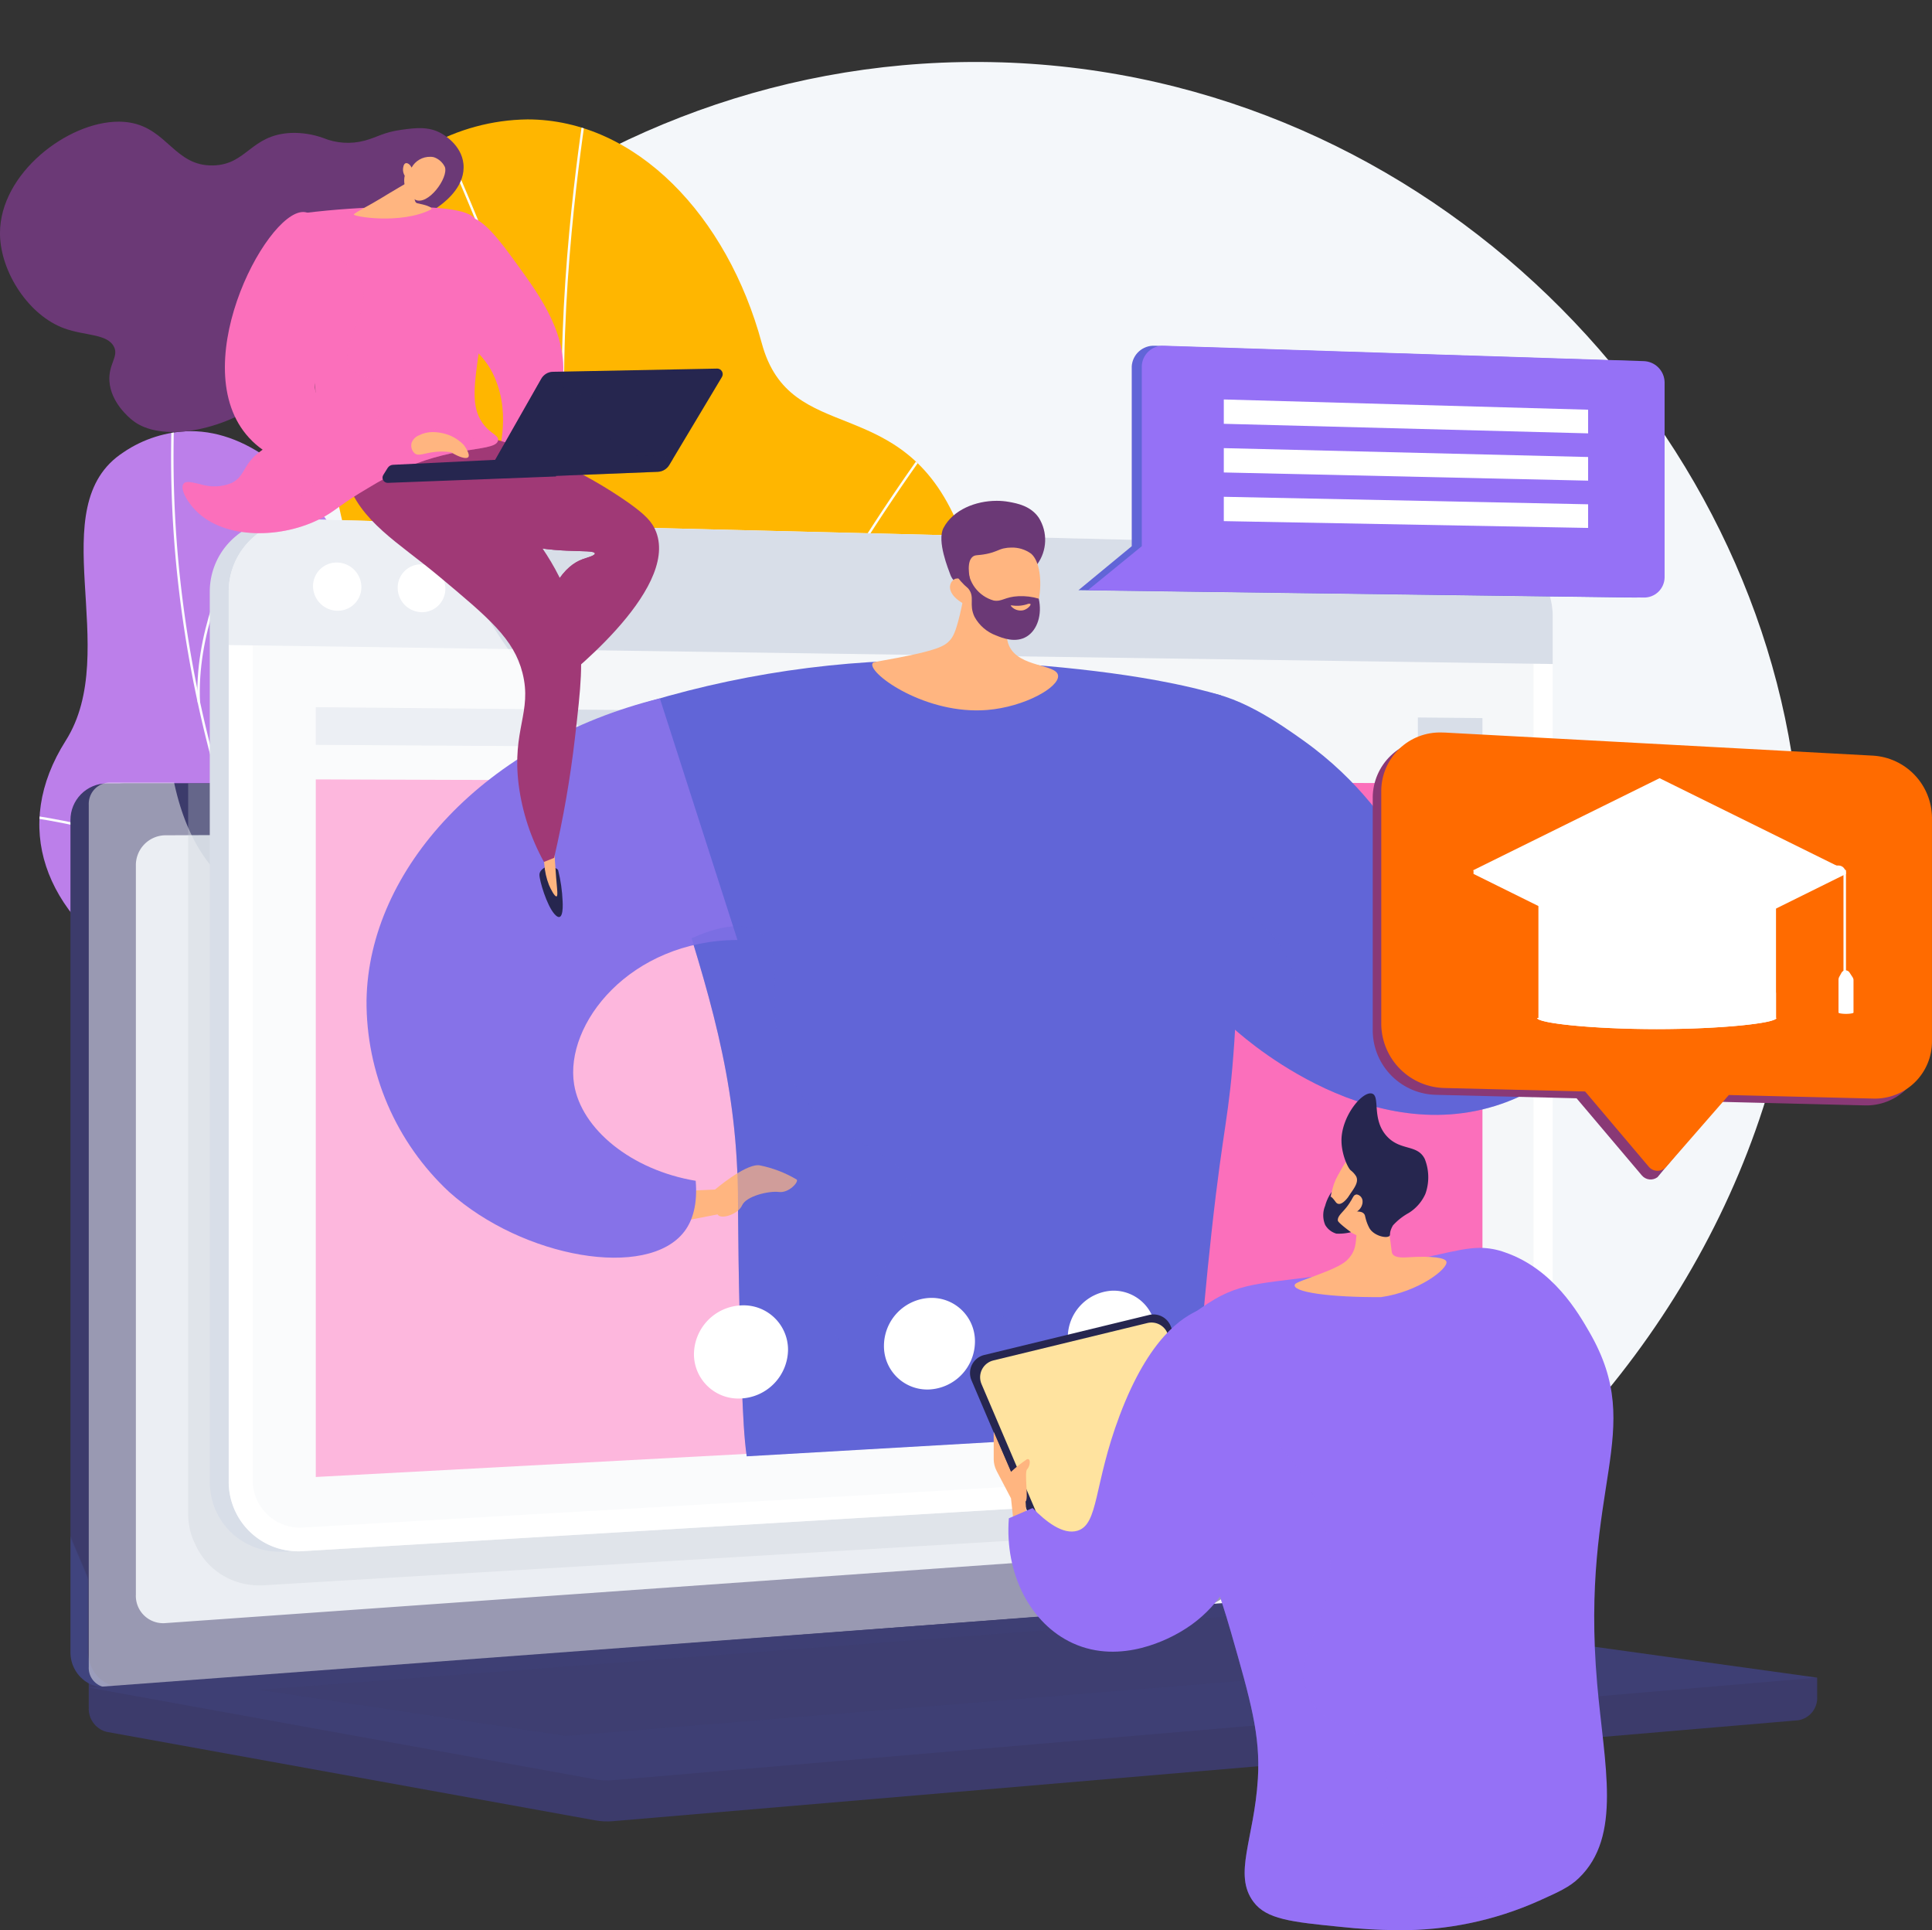 <svg id="Group_120694" data-name="Group 120694" xmlns="http://www.w3.org/2000/svg" xmlns:xlink="http://www.w3.org/1999/xlink" width="301.722" height="301.39" viewBox="0 0 301.722 301.39">
  <rect x="0" y="0" width="301.722" height="301.39" fill="#333333" stroke="none"/>
  <defs>
    <clipPath id="clip-path">
      <rect id="Rectangle_37141" data-name="Rectangle 37141" width="301.722" height="301.39" fill="none"/>
    </clipPath>
    <clipPath id="clip-path-3">
      <path id="Path_181732" data-name="Path 181732" d="M545.591,199.445c-23.146,12.6-22.339,58.573,8.2,108.849,17.824,38.55,14.873,46.4,4.277,63.987-2.029,3.368-5.566,7.942-9.395,13.246l63.965,9.22c-7.167-19.473-17.265-39.921-2.223-73.751,7.059-15.876,25.83-43.791,18.085-62.395-8.824-21.195-26.248-12.029-30.681-28.44-5.349-19.8-19.593-34.945-36.6-34.946a32.5,32.5,0,0,0-15.628,4.229" transform="translate(-529.417 -195.216)" fill="#ffb600"/>
    </clipPath>
    <clipPath id="clip-path-5">
      <rect id="Rectangle_37070" data-name="Rectangle 37070" width="104.179" height="210.037" fill="none"/>
    </clipPath>
    <clipPath id="clip-path-6">
      <path id="Path_181737" data-name="Path 181737" d="M610.417,321c7.059-15.876,25.829-43.791,18.085-62.395-8.824-21.195-26.248-12.029-30.681-28.44-6.929-25.649-28.777-43.482-52.228-30.717-23.146,12.6-22.339,58.573,8.2,108.849,17.824,38.55,14.873,46.4,4.277,63.987-7.422,12.32,25.806,8.406,52.347-51.284" transform="translate(-529.418 -195.216)" fill="none"/>
    </clipPath>
    <clipPath id="clip-path-7">
      <path id="Path_181738" data-name="Path 181738" d="M77.481,708.221c-13.014,8.411-.117,30.966-9.03,45.035-8.47,13.369-3.482,26.915,11.353,36.083s10.235,17.6,7.516,31.518c-2.4,12.31,8.112,16.73,17.361,18.5l24.554,7.373c25.043-14.241,26.54-34.695,14.6-58.694-12.652-4.784-28.222,2.856-24.33-26.581,3.426-25.912-12.766-56.532-31.555-56.53a19.111,19.111,0,0,0-10.471,3.292" transform="translate(-64.333 -704.929)" fill="none"/>
    </clipPath>
    <linearGradient id="linear-gradient" x1="0.207" y1="1.602" x2="0.207" y2="1.602" gradientUnits="objectBoundingBox">
      <stop offset="0" stop-color="#e38ddd"/>
      <stop offset="0.004" stop-color="#e38ddd"/>
      <stop offset="1" stop-color="#9571f6"/>
    </linearGradient>
    <clipPath id="clip-path-9">
      <rect id="Rectangle_37073" data-name="Rectangle 37073" width="88.502" height="139.427" fill="none"/>
    </clipPath>
    <clipPath id="clip-path-10">
      <path id="Path_181743" data-name="Path 181743" d="M113.488,840.492c-8.854-.747-29.433-2.911-26.167-19.634,2.719-13.922,7.318-22.35-7.516-31.518s-19.822-22.714-11.353-36.083c8.913-14.069-3.985-36.624,9.03-45.035,22.677-14.656,46.078,22.585,42.026,53.238s13,21.1,25.882,27.239c17.589,8.381-24.748,52.4-31.9,51.793" transform="translate(-64.333 -704.93)" fill="none"/>
    </clipPath>
    <clipPath id="clip-path-11">
      <path id="Path_181744" data-name="Path 181744" d="M145.135,2724.925a3.719,3.719,0,0,0,2.772,3.814l76.327,13.823a10.4,10.4,0,0,0,2.739.13l185.156-15.761a3.536,3.536,0,0,0,2.933-3.723v-2.93L145.135,2717.9Z" transform="translate(-145.135 -2717.905)" fill="none"/>
    </clipPath>
    <linearGradient id="linear-gradient-2" x1="-0.076" y1="0.731" x2="-0.075" y2="0.731" gradientUnits="objectBoundingBox">
      <stop offset="0" stop-color="#40447e"/>
      <stop offset="0.996" stop-color="#3c3b6b"/>
      <stop offset="1" stop-color="#3c3b6b"/>
    </linearGradient>
    <clipPath id="clip-path-12">
      <path id="Path_181745" data-name="Path 181745" d="M120.854,1280.756a5.7,5.7,0,0,0-5.65,5.731V1416.4a5.516,5.516,0,0,0,2.779,4.844,5.32,5.32,0,0,0,1.788.565,5.509,5.509,0,0,0,.63.035c.15,0,.3-.029.453-.039l1.27-.146h0l43.73-3.271,38.846-2.9,85.334-6.476a4.588,4.588,0,0,0,3.165-1.76,6.218,6.218,0,0,0,1.358-3.894V1285.926c0-2.934-2.032-5.17-4.526-5.17Z" transform="translate(-115.204 -1280.756)" fill="none"/>
    </clipPath>
    <linearGradient id="linear-gradient-3" x1="0.042" y1="1.044" x2="0.043" y2="1.044" xlink:href="#linear-gradient-2"/>
    <clipPath id="clip-path-13">
      <path id="Path_181746" data-name="Path 181746" d="M149.337,1280.756a5.681,5.681,0,0,0-5.626,5.731V1416.4a5.852,5.852,0,0,0,.286,1.6,5.207,5.207,0,0,0,3.56,3.623,1.223,1.223,0,0,0,.351.037h0c.143,0,.289.1.436.121a5.047,5.047,0,0,0,.99.073l44.72-3.4L318.516,1409a3.861,3.861,0,0,0,.79-.153c.112-.031.221-.126.33-.126h0a5.681,5.681,0,0,0,1.919-1.327,6.152,6.152,0,0,0,1.508-4.036V1285.926c0-2.934-2.056-5.17-4.55-5.17Z" transform="translate(-143.711 -1280.756)" fill="none"/>
    </clipPath>
    <linearGradient id="linear-gradient-4" x1="-0.077" y1="1.269" x2="-0.076" y2="1.269" xlink:href="#linear-gradient-2"/>
    <clipPath id="clip-path-15">
      <rect id="Rectangle_37078" data-name="Rectangle 37078" width="177.712" height="141.317" fill="none"/>
    </clipPath>
    <clipPath id="clip-path-16">
      <path id="Path_181750" data-name="Path 181750" d="M326.547,2617.146l-181.412,13.517,79.1,14.325a10.406,10.406,0,0,0,2.739.13l188.09-16.011-85.629-11.87a13.658,13.658,0,0,0-1.874-.129q-.506,0-1.012.038" transform="translate(-145.135 -2617.108)" fill="none"/>
    </clipPath>
    <linearGradient id="linear-gradient-5" x1="-0.051" y1="1.831" x2="-0.051" y2="1.831" xlink:href="#linear-gradient-2"/>
    <clipPath id="clip-path-18">
      <rect id="Rectangle_37082" data-name="Rectangle 37082" width="197.774" height="18.636" fill="none"/>
    </clipPath>
    <clipPath id="clip-path-19">
      <path id="Path_181751" data-name="Path 181751" d="M422.293,2654.429l151.031-11.421,46.743,6.427-149.73,12.209Z" transform="translate(-422.293 -2643.008)" fill="none"/>
    </clipPath>
    <linearGradient id="linear-gradient-6" x1="-0.204" y1="2.627" x2="-0.203" y2="2.627" xlink:href="#linear-gradient-2"/>
    <clipPath id="clip-path-20">
      <rect id="Rectangle_37083" data-name="Rectangle 37083" width="163.7" height="125.227" fill="none"/>
    </clipPath>
    <clipPath id="clip-path-21">
      <path id="Path_181755" data-name="Path 181755" d="M413.15,895.231v138.631a7.392,7.392,0,0,0,7.928,7.422l185.7-10.723c3.541-.2,6.411-3.536,6.411-7.428V898.965c0-3.892-2.87-7.123-6.411-7.2l-185.7-4.229-.184,0a7.7,7.7,0,0,0-7.745,7.7" transform="translate(-413.15 -887.529)" fill="none"/>
    </clipPath>
    <linearGradient id="linear-gradient-7" x1="-0.197" y1="1.407" x2="-0.197" y2="1.407" gradientUnits="objectBoundingBox">
      <stop offset="0" stop-color="#fff"/>
      <stop offset="0.996" stop-color="#ebeff2"/>
      <stop offset="1" stop-color="#ebeff2"/>
    </linearGradient>
    <clipPath id="clip-path-23">
      <path id="Path_181760" data-name="Path 181760" d="M516.353,1383.161l182.2-9.777v-98.522l-182.2-.627Z" transform="translate(-516.353 -1274.236)" fill="none"/>
    </clipPath>
    <linearGradient id="linear-gradient-8" x1="-0.772" y1="1.184" x2="-0.771" y2="1.184" gradientUnits="objectBoundingBox">
      <stop offset="0" stop-color="#ff9085"/>
      <stop offset="1" stop-color="#fb6fbb"/>
    </linearGradient>
    <clipPath id="clip-path-25">
      <rect id="Rectangle_37088" data-name="Rectangle 37088" width="154.002" height="161.14" fill="none"/>
    </clipPath>
    <clipPath id="clip-path-26">
      <path id="Path_181764" data-name="Path 181764" d="M2671.746,1308.688c-1.306.6-6.419,6.927-6.419,6.927l2.161,1.406a8.35,8.35,0,0,1,5.878-2.692c3.83-.159,9.043-2.547,11.281-2.775.539-.055.807-.217.853-.42.094-.418-2.388-1-4.592-1.055a15.607,15.607,0,0,0-4.008.451c-1.49.347-2.4.695-2.712.232-.59-.881,1.936-3.327,1.473-3.865a.25.25,0,0,0-.2-.077c-.6,0-2.11,1.134-3.715,1.867" transform="translate(-2665.327 -1306.821)" fill="none"/>
    </clipPath>
    <linearGradient id="linear-gradient-9" x1="-11.382" y1="8.882" x2="-11.377" y2="8.882" gradientUnits="objectBoundingBox">
      <stop offset="0" stop-color="#ffc444"/>
      <stop offset="0.996" stop-color="#f36f56"/>
      <stop offset="1" stop-color="#f36f56"/>
    </linearGradient>
    <clipPath id="clip-path-27">
      <path id="Path_181765" data-name="Path 181765" d="M1857.748,1131.045c-6.354,3.715-5.506,15.972-5.227,19.991a47.021,47.021,0,0,0,8.419,23.279,48.063,48.063,0,0,0,7.246,8.43c2.6,2.317,24.2,20.943,45.764,9.936q.758-.387,1.491-.811c11.8-6.8,19.169-20.6,19.482-35.8l-5.922-3.981c-10.519,14.248-17.521,16.247-21.928,15.536-9.835-1.589-10.265-17.23-28.148-29.972-3.395-2.418-10.773-7.676-16.936-7.676a8.269,8.269,0,0,0-4.243,1.071" transform="translate(-1852.323 -1129.974)" fill="none"/>
    </clipPath>
    <linearGradient id="linear-gradient-10" x1="-1.459" y1="1.908" x2="-1.458" y2="1.908" gradientUnits="objectBoundingBox">
      <stop offset="0" stop-color="#aa80f9"/>
      <stop offset="0.996" stop-color="#6165d7"/>
      <stop offset="1" stop-color="#6165d7"/>
    </linearGradient>
    <clipPath id="clip-path-28">
      <path id="Path_181767" data-name="Path 181767" d="M493.988,495.585l-2.772,150.592,48.978,7.705,105.532-6.09,82.865-93.757L675.547,470.2Z" transform="translate(-491.216 -470.197)" fill="none"/>
    </clipPath>
    <clipPath id="clip-path-29">
      <rect id="Rectangle_37093" data-name="Rectangle 37093" width="54.501" height="32.839" fill="none"/>
    </clipPath>
    <clipPath id="clip-path-30">
      <path id="Path_181766" data-name="Path 181766" d="M1997.048,1507.438q-.732.422-1.491.81c-21.56,11.007-43.164-7.619-45.764-9.936a48.064,48.064,0,0,1-7.246-8.429c1.043-4.724,2.462-10.986,2.462-10.986s9.253-1.15,13.642,9.816c1.586,3.962,3.5,7.822,6.744,10.6,3.27,2.808,5.8,2.38,9.924,1.738,3.793-.589,7.757,2.3,11.043,3.7,3.4,1.442,6.93,2.929,10.687,2.688" transform="translate(-1942.546 -1478.862)" fill="none"/>
    </clipPath>
    <linearGradient id="linear-gradient-11" x1="-3.062" y1="2.613" x2="-3.06" y2="2.613" xlink:href="#linear-gradient-10"/>
    <clipPath id="clip-path-31">
      <path id="Path_181768" data-name="Path 181768" d="M997.193,1087.772a241.89,241.89,0,0,1,9.88,25.841c5.532,17.377,9.855,30.953,10.114,48.675.057,3.863.019,14.651.632,30.533.171,4.421.346,8.033.75,10.841l69.485-4.01c1-5.61,1.33-14.917,3.118-31.115,1.9-17.234,2.716-17.409,3.547-29.627a281.292,281.292,0,0,0,.43-30.215c-1.319-7.632-1.2-16.229-2.52-23.858-9.741-2.9-23.462-4.57-37.727-5.291q-3.914-.2-7.668-.194a153.942,153.942,0,0,0-50.043,8.419" transform="translate(-997.193 -1079.353)" fill="none"/>
    </clipPath>
    <linearGradient id="linear-gradient-12" x1="-0.443" y1="1.475" x2="-0.442" y2="1.475" xlink:href="#linear-gradient-10"/>
    <clipPath id="clip-path-32">
      <path id="Path_181769" data-name="Path 181769" d="M1439.893,907.436c-.664,2.743-1.076,3.436-1.585,3.988-.766.83-1.9,1.5-8.146,2.691-3.4.65-3.83.6-3.922.939-.448,1.66,8.407,7.976,17.941,7.2,5.841-.478,11.295-3.567,11.064-5.385s-6.076-1.225-7.634-4.607c-1.083-2.352.429-5.5,2.159-8.076-1.387-3.084-7.054-4.026-8.44-7.108a53.783,53.783,0,0,1-1.437,10.364" transform="translate(-1426.224 -897.072)" fill="#ffb580"/>
    </clipPath>
    <clipPath id="clip-path-33">
      <path id="Path_181770" data-name="Path 181770" d="M1539.623,823.043c-1.069,2.03.788,6.5,1.073,7.3.324.905.977,1.25,1.562,1.956.81.979,2.078,2.535,4.144,5.134a16.057,16.057,0,0,1,.976-2.548,13.881,13.881,0,0,1,1.916-2.946c2.056-2.316,3.585-1.523,4.975-3.225a6.5,6.5,0,0,0,.25-7.25c-1.265-1.87-3.387-2.257-4.657-2.489a10.789,10.789,0,0,0-1.93-.17c-3.266,0-6.806,1.386-8.308,4.235" transform="translate(-1539.294 -818.808)" fill="none"/>
    </clipPath>
    <linearGradient id="linear-gradient-13" x1="-5.916" y1="9.577" x2="-5.912" y2="9.577" gradientUnits="objectBoundingBox">
      <stop offset="0" stop-color="#311944"/>
      <stop offset="1" stop-color="#6b3976"/>
    </linearGradient>
    <clipPath id="clip-path-34">
      <path id="Path_181771" data-name="Path 181771" d="M1561.718,895.329c-.9.2-1.224.567-2.7.868-1.366.278-1.739.1-2.163.429-.531.412-.96,1.475-.263,4.471a2.336,2.336,0,0,0-2.48-1.014,1.485,1.485,0,0,0-.607.547c-.666,1.112.273,2.644,2.54,3.641a8.357,8.357,0,0,0,7.083,4.264c4.357-.019,5.513-10.056,2.85-12.366a5.009,5.009,0,0,0-3.1-.961,5.275,5.275,0,0,0-1.151.122" transform="translate(-1553.29 -895.207)" fill="#ffb580"/>
    </clipPath>
    <clipPath id="clip-path-35">
      <path id="Path_181772" data-name="Path 181772" d="M1557.07,905.7a6.408,6.408,0,0,0,.4.88,10.409,10.409,0,0,0,2.079,2.34c1.144,1.372.049,2.462,1,4.445a6.321,6.321,0,0,0,3.416,2.924c.888.365,3.013,1.236,4.77.13,1.632-1.028,2.4-3.416,1.843-5.894a9.641,9.641,0,0,0-3.15-.386c-2.177.1-2.579.9-3.882.68a5.525,5.525,0,0,1-4.028-5.378c.107-1.141.787-1.909.587-2.083a.133.133,0,0,0-.091-.029c-.442,0-1.853,1.306-2.943,2.373" transform="translate(-1557.07 -903.323)" fill="none"/>
    </clipPath>
    <linearGradient id="linear-gradient-14" x1="-7.815" y1="11.646" x2="-7.81" y2="11.646" xlink:href="#linear-gradient-13"/>
    <clipPath id="clip-path-36">
      <path id="Path_181773" data-name="Path 181773" d="M1655.37,987a5.111,5.111,0,0,1-2.579.252c-.078-.01-.167.009-.179.051a1.976,1.976,0,0,0,1.929.716c.69-.155,1.254-.788,1.171-.964-.023-.049-.1-.066-.194-.066a1.252,1.252,0,0,0-.148.01" transform="translate(-1652.611 -986.988)" fill="#ffb580"/>
    </clipPath>
    <clipPath id="clip-path-37">
      <path id="Path_181774" data-name="Path 181774" d="M1117.668,1908.723l-4.343.2-1.106,4.81,5.837-1.127c.465.854,3.2.016,3.834-1.421s4.161-2.279,5.743-2.08,3.166-1.616,2.77-1.949a18.425,18.425,0,0,0-5.808-2.219,1.729,1.729,0,0,0-.229-.014c-2.256,0-6.7,3.8-6.7,3.8" transform="translate(-1112.22 -1904.919)" fill="#ffb580"/>
    </clipPath>
    <clipPath id="clip-path-38">
      <path id="Path_181775" data-name="Path 181775" d="M599.281,1188.885a40.516,40.516,0,0,0,12.889,29.931c11.548,10.357,31.014,13.737,36.75,6.181,1.295-1.705,2.071-4.207,1.767-7.91-10.009-1.666-17.863-8.056-18.989-15.064-1.512-9.406,8.69-22.451,25.51-22.542l-12.118-37.722c-27.227,6.72-45.482,26.64-45.808,47.126" transform="translate(-599.276 -1141.758)" fill="none"/>
    </clipPath>
    <linearGradient id="linear-gradient-15" x1="-0.309" y1="2.144" x2="-0.309" y2="2.144" xlink:href="#linear-gradient-10"/>
    <clipPath id="clip-path-40">
      <rect id="Rectangle_37103" data-name="Rectangle 37103" width="78.101" height="90.047" fill="none"/>
    </clipPath>
    <clipPath id="clip-path-41">
      <path id="Path_181776" data-name="Path 181776" d="M1197.7,1591.378c-8.914-4.065-8.862-12.2-17.179-15.717-11.854-5.006-24.932,6.058-26.972,2.912-2.123-3.272,13.492-13.009,11.413-22.851-1.652-7.82-12.55-6.572-18.38-17.308-5.528-10.178-.169-19.473-5.064-23.039-1.755-1.279-4.849-1.808-10.713.811,4.088,13.3,7.021,25.026,7.234,39.524.056,3.863.019,14.651.632,30.533.4,10.3.818,16.2,4.113,17.788,3.438,1.651,6.227-3.218,14.568-6.018,6.131-2.058,12.313-1.387,24.44.041,18.118,2.133,19.4,4.8,22.959,2.661,2.316-1.4,3.418-3.531,4.155-7.655a21.662,21.662,0,0,1-11.206-1.683" transform="translate(-1130.801 -1514.318)" fill="none"/>
    </clipPath>
    <linearGradient id="linear-gradient-16" x1="-0.773" y1="1.529" x2="-0.772" y2="1.529" xlink:href="#linear-gradient-10"/>
    <clipPath id="clip-path-43">
      <path id="Path_181781" data-name="Path 181781" d="M1771.776,568.455v28.088l-8.32,6.869,86.911,1.148a3.312,3.312,0,0,0,3.429-3.147V570.943a3.451,3.451,0,0,0-3.381-3.3l-74.938-2.4-.125,0a3.433,3.433,0,0,0-3.577,3.212" transform="translate(-1763.456 -565.243)" fill="none"/>
    </clipPath>
    <linearGradient id="linear-gradient-17" x1="-1.864" y1="6.289" x2="-1.863" y2="6.289" xlink:href="#linear-gradient-10"/>
    <clipPath id="clip-path-44">
      <path id="Path_181782" data-name="Path 181782" d="M1787.292,568.455v28.088l-8.417,6.869,86.774,1.148a3.19,3.19,0,0,0,3.292-3.147V570.943a3.37,3.37,0,0,0-3.292-3.3l-74.8-2.4-.124,0a3.308,3.308,0,0,0-3.436,3.212" transform="translate(-1778.876 -565.243)" fill="none"/>
    </clipPath>
    <linearGradient id="linear-gradient-18" x1="-1.736" y1="3.196" x2="-1.735" y2="3.196" xlink:href="#linear-gradient"/>
    <clipPath id="clip-path-46">
      <path id="Path_181786" data-name="Path 181786" d="M731.163,355c-2.856.834-4.3,9.078-1.79,15.541,2.02,5.208,5.031,5.21,6.849,10.521,2.253,6.583-.688,11.5.842,12.2,1.788.815,8.062-4.884,9.257-12.2,1.214-7.438-3.294-13.632-7.153-18.934-2.395-3.29-5.241-7.2-7.494-7.2a1.809,1.809,0,0,0-.51.072" transform="translate(-728.082 -354.924)" fill="none"/>
    </clipPath>
    <linearGradient id="linear-gradient-19" x1="-3.306" y1="6.832" x2="-3.301" y2="6.832" xlink:href="#linear-gradient-8"/>
    <clipPath id="clip-path-47">
      <path id="Path_181787" data-name="Path 181787" d="M703.38,712.734c-1.182,4.032,5.436,10.13,12.023,12.54,6.605,2.417,13.518,1.248,13.574,2.068.024.347-1.206.636-1.939.905-2.62.963-5.75,4.2-7.631,14.522l2.541,5.926c1.939-1.465,20.137-15.459,16.6-24.714-.622-1.624-1.773-2.738-4.266-4.525A69.446,69.446,0,0,0,709.844,708.6c-5.345,1.273-6.248,3.4-6.464,4.137" transform="translate(-703.243 -708.597)" fill="none"/>
    </clipPath>
    <linearGradient id="linear-gradient-20" x1="-1.658" y1="5.829" x2="-1.655" y2="5.829" gradientUnits="objectBoundingBox">
      <stop offset="0" stop-color="#311944"/>
      <stop offset="1" stop-color="#a03976"/>
    </linearGradient>
    <clipPath id="clip-path-48">
      <path id="Path_181788" data-name="Path 181788" d="M883.183,1416.878s-1.113.4-1.117,1.277,1.127,4.758,2.357,6.135,1.339-.677,1.263-2a23.924,23.924,0,0,0-.7-4.861c-.281-.529-1.58-.549-1.776-.549h-.025" transform="translate(-882.066 -1416.878)" fill="none"/>
    </clipPath>
    <linearGradient id="linear-gradient-21" x1="-8.641" y1="28.923" x2="-8.63" y2="28.923" gradientUnits="objectBoundingBox">
      <stop offset="0" stop-color="#444b8c"/>
      <stop offset="0.996" stop-color="#26264f"/>
      <stop offset="1" stop-color="#26264f"/>
    </linearGradient>
    <clipPath id="clip-path-49">
      <path id="Path_181789" data-name="Path 181789" d="M715.612,775.042c6.605,2.417,13.518,1.248,13.574,2.068.024.347-1.206.636-1.939.905-2.62.963-5.75,4.2-7.631,14.522l1.441,3.361a11.532,11.532,0,0,1,1.923-5.559c2.264-3.27,5.479-3.814,8.791-9.135,1.218-1.957,3.2-5.14,2.069-7.239-1.355-2.516-6.446-2.111-8.618-2.068-5.084.1-12.24-1.456-21.748-8.276.125,3.967,6.134,9.225,12.138,11.422" transform="translate(-703.474 -763.62)" fill="none"/>
    </clipPath>
    <linearGradient id="linear-gradient-22" x1="-2.133" y1="7.078" x2="-2.13" y2="7.078" xlink:href="#linear-gradient-20"/>
    <clipPath id="clip-path-50">
      <path id="Path_181790" data-name="Path 181790" d="M887.314,1381.051a11.081,11.081,0,0,0,.73,3.272c.252.585.883,1.861,1.184,1.773s-.009-1.5-.247-5.437c-.035-.571-.14-2.388-.14-2.388l-1.812-.553c.066,1.357.181,2.491.285,3.333" transform="translate(-887.029 -1377.718)" fill="#ffb580"/>
    </clipPath>
    <clipPath id="clip-path-51">
      <path id="Path_181791" data-name="Path 181791" d="M562.373,715.01a5.074,5.074,0,0,0,.082,3.792c2.189,6.666,8.085,9.837,14.479,15.182,7.783,6.505,11.674,9.758,13.017,15.062,1.55,6.123-1.68,8.867-.591,17.5A34.057,34.057,0,0,0,593.3,778.56l1.589-.638a167.3,167.3,0,0,0,3.261-18.785c.923-7.98,1.367-12.063.466-16.615-1.69-8.539-6.359-14.266-9.429-18.031a53.756,53.756,0,0,0-13.962-12.066,30.093,30.093,0,0,0-4.989-.453c-4.023,0-6.917,1.049-7.865,3.039" transform="translate(-562.033 -711.971)" fill="none"/>
    </clipPath>
    <linearGradient id="linear-gradient-23" x1="-0.459" y1="3.3" x2="-0.457" y2="3.3" xlink:href="#linear-gradient-20"/>
    <clipPath id="clip-path-52">
      <path id="Path_181792" data-name="Path 181792" d="M0,216.326v.01c0,.1,0,.2,0,.3.144,5.856,4.5,12.567,10.073,14.581,3.246,1.174,6.749.8,7.749,2.912.712,1.5-.888,2.66-.737,5.277.194,3.375,3.1,5.743,3.569,6.125,4.355,3.55,14.12,1.757,20.788-3.266,12.024-9.058,10.2-25.776,19.927-27.868,1.788-.385,4.729-.308,7.533-2.516.844-.665,3.834-3.019,3.471-6.388-.32-2.966-3.131-4.56-3.476-4.75-1.99-1.1-3.974-.852-6.174-.551-2.853.39-3.8,1.17-5.783,1.7a10.179,10.179,0,0,1-6.5-.429,13.493,13.493,0,0,0-5-.775c-6.312.3-6.857,4.959-12.168,5.075-5.961.131-7.1-5.7-12.989-6.692a10.638,10.638,0,0,0-1.761-.142c-7.98,0-18.52,8.091-18.525,17.4" transform="translate(0 -198.931)" fill="none"/>
    </clipPath>
    <linearGradient id="linear-gradient-24" x1="0.078" y1="3.443" x2="0.079" y2="3.443" xlink:href="#linear-gradient-13"/>
    <clipPath id="clip-path-53">
      <path id="Path_181793" data-name="Path 181793" d="M331.476,338.2a127.914,127.914,0,0,0-13.912.949,162.437,162.437,0,0,0,.64,16.83c.883,9.725,2.313,15.525-.831,17.947-2.016,1.553-4.075.3-7.037,2.689-2.461,1.983-2.057,3.666-4.185,4.707a7.167,7.167,0,0,1-4.887.177c-1.265-.291-2.241-.583-2.611-.048-.575.832.7,3.107,2.456,4.654,4.7,4.15,13.676,3.819,19.65.388,1.889-1.085,2.643-2,6.722-4.4a58.174,58.174,0,0,1,6.076-3.232c7.8-3.419,13.953-2.437,14.231-4.218.13-.836-1.236-.985-2.458-2.745-1.758-2.533-1.33-5.725-.4-12.008.726-4.913,1.37-6.039.549-8.135-.842-2.15-.43-3.062-.866-5.063-.729-3.346.554-4.308-.195-6.228-.382-.978-1.818-2.283-11.368-2.282q-.752,0-1.572.011" transform="translate(-298.513 -338.189)" fill="none"/>
    </clipPath>
    <linearGradient id="linear-gradient-25" x1="-0.237" y1="3.874" x2="-0.236" y2="3.874" xlink:href="#linear-gradient-8"/>
    <clipPath id="clip-path-54">
      <path id="Path_181794" data-name="Path 181794" d="M582.609,297.681c-1.5.928-3.914,2.141-4.18,2.47s7.326,1.629,12.05-.755c0,0,.732-.407-2.116-.976-.607-.121-.488-1.3-.407-2.522l-.57-1.058s-3.282,1.913-4.778,2.841" transform="translate(-578.422 -294.84)" fill="#ffb580"/>
    </clipPath>
    <clipPath id="clip-path-55">
      <path id="Path_181795" data-name="Path 181795" d="M660.279,258.038c-.231-.506-.644-.771-.921-.688-.352.105-.4.746-.416.891a1.8,1.8,0,0,0,.266,1.065,3.464,3.464,0,0,0,1.605,3.72c1.963,1.1,5.284-3.415,4.664-5.093a2.966,2.966,0,0,0-1.719-1.521,1.945,1.945,0,0,0-.542-.063,3.26,3.26,0,0,0-2.938,1.689" transform="translate(-658.937 -256.349)" fill="#ffb580"/>
    </clipPath>
    <clipPath id="clip-path-57">
      <rect id="Rectangle_37119" data-name="Rectangle 37119" width="47.567" height="44.737" fill="none"/>
    </clipPath>
    <clipPath id="clip-path-58">
      <path id="Path_181796" data-name="Path 181796" d="M336.607,432.115c-2.259.936-2.564,2.959-5.687,4.107-2.979,1.095-3.979-.277-6.95.632-4.463,1.365-6.169,5.672-6.845,5.265-.619-.372-.025-4.492,2.843-7.161,3.294-3.065,6.843-1.662,8.951-4.844.82-1.238,1.453-3.216.737-4.739-.97-2.063-3.5-1.348-4.844-3.054-2.411-3.066,3.231-8.595,1.685-13.269-.617-1.865-2.582-4.2-8.919-5.768.086,4.685.356,8.6.626,11.573.883,9.725,2.313,15.525-.831,17.947-2.016,1.553-4.075.3-7.037,2.689-2.461,1.983-2.057,3.666-4.185,4.707-3.213,1.57-6.715-1-7.5.129-.575.833.7,3.107,2.456,4.654,4.7,4.15,13.676,3.819,19.65.388,1.889-1.085,2.643-2,6.722-4.4a58.19,58.19,0,0,1,6.076-3.232c5.471-2.4,10.132-2.631,12.523-3.172-4.747-3.166-7.639-3.218-9.473-2.458" transform="translate(-298.513 -403.284)" fill="none"/>
    </clipPath>
    <linearGradient id="linear-gradient-26" x1="-0.285" y1="4.125" x2="-0.283" y2="4.125" xlink:href="#linear-gradient-8"/>
    <clipPath id="clip-path-59">
      <path id="Path_181797" data-name="Path 181797" d="M627.059,748.461a1.042,1.042,0,0,0-.834.49l-.686,1.1a.806.806,0,0,0,.715,1.231l26.278-1-.664-3.029Z" transform="translate(-625.416 -747.254)" fill="none"/>
    </clipPath>
    <linearGradient id="linear-gradient-27" x1="-2.177" y1="56.733" x2="-2.174" y2="56.733" xlink:href="#linear-gradient-21"/>
    <clipPath id="clip-path-60">
      <path id="Path_181798" data-name="Path 181798" d="M828.453,602.605l-25.63.5A2.15,2.15,0,0,0,801,604.189L792.121,619.8l27.068-1.078a2.2,2.2,0,0,0,1.8-1.07l8.223-13.737a.868.868,0,0,0-.743-1.313h-.018" transform="translate(-792.121 -602.605)" fill="none"/>
    </clipPath>
    <linearGradient id="linear-gradient-28" x1="-2.021" y1="14.177" x2="-2.018" y2="14.177" xlink:href="#linear-gradient-21"/>
    <clipPath id="clip-path-62">
      <rect id="Rectangle_37124" data-name="Rectangle 37124" width="29.413" height="16.713" fill="none"/>
    </clipPath>
    <clipPath id="clip-path-63">
      <path id="Path_181799" data-name="Path 181799" d="M801,608.791a2.15,2.15,0,0,1,1.828-1.087l.562-.011a3.994,3.994,0,0,0,.844,2.2c1.58,1.908,4.206.731,6.163,2.75,2.15,2.217.164,4.857,2.086,6.921,2.023,2.172,5.295.4,9.055,1.794l-.542.9a2.2,2.2,0,0,1-1.8,1.07l-27.068,1.078Z" transform="translate(-792.12 -607.693)" fill="none"/>
    </clipPath>
    <linearGradient id="linear-gradient-29" x1="-2.267" y1="7.713" x2="-2.265" y2="7.713" xlink:href="#linear-gradient-21"/>
    <clipPath id="clip-path-64">
      <path id="Path_181800" data-name="Path 181800" d="M371.952,382.37c5.467,5.331,15.68,5.95,25.056,1.671l.969-2.558c-3.569-.978-8.5-2.424-13.567-4.233a3.88,3.88,0,0,1-2.043-1.469c-2.6-3.442,4.01-9.515,3.891-17.395-.082-5.462-3.394-11.71-6.311-11.781H379.9c-5.954,0-18.927,25.054-7.943,35.765" transform="translate(-367.681 -346.605)" fill="none"/>
    </clipPath>
    <linearGradient id="linear-gradient-30" x1="-0.342" y1="4.947" x2="-0.341" y2="4.947" xlink:href="#linear-gradient-8"/>
    <clipPath id="clip-path-65">
      <path id="Path_181801" data-name="Path 181801" d="M673.678,706.879a2.021,2.021,0,0,0-1.117,1.116,1.634,1.634,0,0,0,.473,1.7c.658.494,1.489-.078,3.3-.246a10.257,10.257,0,0,1,2.365.058c1.321.822,2.42,1.108,2.7.762.354-.432-.618-1.778-.7-1.89a6.7,6.7,0,0,0-1.933-1.386,7.4,7.4,0,0,0-2.876-.63,4.691,4.691,0,0,0-2.219.519" transform="translate(-672.494 -706.36)" fill="#ffb580"/>
    </clipPath>
    <clipPath id="clip-path-66">
      <path id="Path_181802" data-name="Path 181802" d="M2244.638,1217.761v36.612a10.1,10.1,0,0,0,9.989,9.835l21.845.538,10.194,12.047a1.789,1.789,0,0,0,2.448.269l9.8-11.763,22.527.555a8.906,8.906,0,0,0,9.2-8.93v-34.963a9.8,9.8,0,0,0-9.2-9.653l-66.818-3.6q-.285-.015-.566-.015a9.158,9.158,0,0,0-9.423,9.066" transform="translate(-2244.638 -1208.695)" fill="none"/>
    </clipPath>
    <linearGradient id="linear-gradient-31" x1="-1.852" y1="1.957" x2="-1.851" y2="1.957" gradientUnits="objectBoundingBox">
      <stop offset="0" stop-color="#311944"/>
      <stop offset="1" stop-color="#893976"/>
    </linearGradient>
    <clipPath id="clip-path-67">
      <path id="Path_181803" data-name="Path 181803" d="M2258.563,1206.621v36.612a10.1,10.1,0,0,0,9.989,9.835l21.845.538,9.945,11.753a1.789,1.789,0,0,0,2.714.02l9.787-11.22,22.527.555a8.906,8.906,0,0,0,9.2-8.93v-34.963a9.8,9.8,0,0,0-9.2-9.653l-66.818-3.6c-.19-.01-.379-.015-.566-.015a9.159,9.159,0,0,0-9.423,9.066" transform="translate(-2258.563 -1197.555)" fill="#ff6b00"/>
    </clipPath>
    <clipPath id="clip-path-69">
      <path id="Path_181811" data-name="Path 181811" d="M1628.762,2162.262l-24.057,5.842a2.7,2.7,0,0,0-1.849,3.69l13.133,30.764a2.7,2.7,0,0,0,3.278,1.524l23-7.038a2.7,2.7,0,0,0,1.712-3.609l-12.08-29.568a2.7,2.7,0,0,0-3.142-1.605" transform="translate(-1602.638 -2162.185)" fill="#ffe39f"/>
    </clipPath>
    <clipPath id="clip-path-70">
      <path id="Path_181812" data-name="Path 181812" d="M1624.858,2345.154a4.049,4.049,0,0,0,.464,1.882l2.236,4.263.422,3.881,2.025-.844-.169-2.531c.506-.422-.253-4.556.253-5.062s.59-1.856-.084-1.519a20.337,20.337,0,0,0-2.447,1.94l-2.7-6.243Z" transform="translate(-1624.858 -2340.921)" fill="#ffb580"/>
    </clipPath>
    <clipPath id="clip-path-71">
      <path id="Path_181813" data-name="Path 181813" d="M1903.431,2043.847c-12.7,1.932-16.238,1.271-21.767,4.893-2.337,1.531-6.844,4.484-8.943,9.618-4.023,9.836,5.3,16.643,12.486,41.678,3.09,10.769,4.635,16.153,4.219,22.948-.58,9.465-3.9,14.933-.675,19.236,2.021,2.694,5.875,3.126,13.5,3.881a89.25,89.25,0,0,0,8.993.531h.083a52.811,52.811,0,0,0,21.972-4.58c3.207-1.443,4.81-2.164,6.243-3.543,6.807-6.551,3.974-17.627,2.869-30.373-2.706-31.209,7.834-39.172-1.181-54.839-1.788-3.107-5.691-9.889-13.161-12.486a11.586,11.586,0,0,0-3.951-.722c-3.743,0-8.086,1.842-20.684,3.759" transform="translate(-1871.75 -2040.088)" fill="none"/>
    </clipPath>
    <linearGradient id="linear-gradient-32" x1="-1.123" y1="0.902" x2="-1.122" y2="0.902" xlink:href="#linear-gradient"/>
    <clipPath id="clip-path-72">
      <path id="Path_181814" data-name="Path 181814" d="M2126.807,1882.62c-.05.018-.1.037-.1.037l-.824.508c-.593.4-.911.711-2.154,3a8.143,8.143,0,0,0-.874,5.834c.567,2.022,3.3,3.271,3.772,3.515-.128,1.059,0,2.537-1.556,3.969-1.7,1.564-7.737,3.142-8.04,3.687-.681,1.227,5.659,2.057,13.453,2,5.808-.814,10.511-4.432,10.195-5.539-.169-.59-2.109-.928-6.074-.675-.977.062-2.357.085-2.465-.888q-.169-1.526-.442-3.119-.068-.391-.14-.775c.354-6.721-.888-11.474-2.055-11.724a3.8,3.8,0,0,0-.624-.034,8.829,8.829,0,0,0-2.073.2" transform="translate(-2116.983 -1882.42)" fill="#ffb580"/>
    </clipPath>
    <clipPath id="clip-path-74">
      <path id="Path_181816" data-name="Path 181816" d="M2205.9,1953.081c-.687.944-1.167,2.357-.314,2.536s1.732-.764,1.727-1.671a1.1,1.1,0,0,0-.9-1.159.635.635,0,0,0-.516.294" transform="translate(-2205.128 -1952.787)" fill="#ffb580"/>
    </clipPath>
    <clipPath id="clip-path-76">
      <rect id="Rectangle_37138" data-name="Rectangle 37138" width="59.55" height="79.73" fill="none"/>
    </clipPath>
    <clipPath id="clip-path-77">
      <path id="Path_181818" data-name="Path 181818" d="M1963.706,2391.088c-2.243-4.466,3.253-10.4-.338-17.211-3.05-5.783-8.589-4.487-11.136-9.787-3.077-6.4,3.614-11.185,3.375-20.923-.286-11.642-10.3-23.295-16.2-22.273-3.814.661-4.3,6.351-6.988,12.581a141.474,141.474,0,0,1,7.663,20.492c3.09,10.769,4.635,16.153,4.219,22.948-.58,9.464-3.9,14.933-.675,19.236,2.021,2.694,5.875,3.126,13.5,3.881,6.928.686,18.33,1.673,31.047-4.05,1.61-.724,2.815-1.267,3.8-1.8-19.868,2.984-26.485.451-28.264-3.091" transform="translate(-1932.42 -2320.831)" fill="none"/>
    </clipPath>
    <linearGradient id="linear-gradient-33" x1="-1.637" y1="0.9" x2="-1.636" y2="0.9" xlink:href="#linear-gradient"/>
    <clipPath id="clip-path-78">
      <path id="Path_181819" data-name="Path 181819" d="M1678.683,2133.164c-2.637,1.138-7.872,4.287-12.486,16.536-4.072,10.811-3.236,16.964-6.581,17.97-2.244.675-4.911-1.4-7-3.543l-3.712,1.6c-.675,8.7,3.385,16.463,9.955,19.489,7.691,3.542,15.462-.955,16.874-1.772,9.938-5.751,11.682-17.866,12.571-24.045,1.578-10.967-.281-25.623-5.906-27a3.354,3.354,0,0,0-.8-.1,7.591,7.591,0,0,0-2.911.857" transform="translate(-1648.828 -2132.307)" fill="none"/>
    </clipPath>
    <linearGradient id="linear-gradient-34" x1="-2.053" y1="1.506" x2="-2.052" y2="1.506" xlink:href="#linear-gradient"/>
  </defs>
  <g id="Group_120693" data-name="Group 120693" clip-path="url(#clip-path)">
    <g id="Group_120529" data-name="Group 120529" transform="translate(0 0)">
      <g id="Group_120528" data-name="Group 120528" clip-path="url(#clip-path)">
        <path id="Path_181731" data-name="Path 181731" d="M376.422,101.369c-66.054-2.006-123.27,47.282-131.914,111.955-9.451,70.711,42.568,134.333,106.576,144.523,79.615,12.675,156.836-60.65,149.9-140.2-5.224-59.932-57.419-114.242-124.564-116.281" transform="translate(-220.148 -91.634)" fill="#f4f7fa"/>
      </g>
    </g>
    <g id="Group_120531" data-name="Group 120531" transform="translate(50.564 18.645)">
      <g id="Group_120530" data-name="Group 120530" clip-path="url(#clip-path-3)">
        <rect id="Rectangle_37069" data-name="Rectangle 37069" width="123.715" height="205.016" transform="matrix(0.999, -0.05, 0.05, 0.999, -17.019, 0.507)" fill="#ffb600"/>
      </g>
    </g>
    <g id="Group_120538" data-name="Group 120538" transform="translate(0 0)">
      <g id="Group_120537" data-name="Group 120537" clip-path="url(#clip-path)">
        <g id="Group_120536" data-name="Group 120536" transform="translate(47.308 0)" style="mix-blend-mode: soft-light;isolation: isolate">
          <g id="Group_120535" data-name="Group 120535">
            <g id="Group_120534" data-name="Group 120534" clip-path="url(#clip-path-5)">
              <g id="Group_120533" data-name="Group 120533" transform="translate(3.256 18.645)">
                <g id="Group_120532" data-name="Group 120532" clip-path="url(#clip-path-6)">
                  <path id="Path_181733" data-name="Path 181733" d="M656.241,210.012c.456-8.4.461-16.346.466-24.759l0-2.8c-.247-4.051-.381-8.052-.51-11.921-.292-8.737-.568-16.99-2.052-25.75-.029-.512-.032-1.009-.035-1.535A10.68,10.68,0,0,0,653,137.56l-.025-.077C648.548,91.147,634.49,44.947,611.191.168L611.524,0c23.314,44.808,37.384,91.041,41.818,137.411a11.181,11.181,0,0,1,1.145,5.833c0,.522.006,1.015.032,1.5,1.486,8.764,1.762,17.029,2.055,25.779.129,3.867.263,7.865.51,11.923l0,2.816c0,8.418-.01,16.369-.467,24.779Z" transform="translate(-603.381 -18.64)" fill="#fcfdfe"/>
                  <path id="Path_181734" data-name="Path 181734" d="M1077.987,821.2c-.425-21.914,11.118-47.953,20.875-65.939a311.152,311.152,0,0,1,21.483-34.111l.3.225a310.822,310.822,0,0,0-21.456,34.07c-9.735,17.944-21.25,43.917-20.828,65.748Z" transform="translate(-1025.584 -670.92)" fill="#fcfdfe"/>
                  <path id="Path_181735" data-name="Path 181735" d="M918.859,213.258c-1.746-23.229,1.8-48.012,2.966-56.156.223-1.558.37-2.587.363-2.787l.375-.013c.008.224-.107,1.036-.367,2.853-1.164,8.134-4.706,32.886-2.963,56.075Z" transform="translate(-881.234 -158.21)" fill="#fcfdfe"/>
                  <path id="Path_181736" data-name="Path 181736" d="M544.591,798.238c-7.852-20.009-48.847-37.728-49.26-37.9l.147-.345c.415.177,41.553,17.959,49.461,38.112Z" transform="translate(-498.587 -706.048)" fill="#fcfdfe"/>
                </g>
              </g>
            </g>
          </g>
        </g>
      </g>
    </g>
    <g id="Group_120540" data-name="Group 120540" transform="translate(6.144 67.327)">
      <g id="Group_120539" data-name="Group 120539" clip-path="url(#clip-path-7)">
        <rect id="Rectangle_37072" data-name="Rectangle 37072" width="169.374" height="148" transform="translate(-59.955 114.897) rotate(-64.176)" fill="url(#linear-gradient)"/>
      </g>
    </g>
    <g id="Group_120547" data-name="Group 120547" transform="translate(0 0)">
      <g id="Group_120546" data-name="Group 120546" clip-path="url(#clip-path)">
        <g id="Group_120545" data-name="Group 120545" transform="translate(2.94 63.469)" style="mix-blend-mode: soft-light;isolation: isolate">
          <g id="Group_120544" data-name="Group 120544">
            <g id="Group_120543" data-name="Group 120543" clip-path="url(#clip-path-9)">
              <g id="Group_120542" data-name="Group 120542" transform="translate(3.204 3.859)">
                <g id="Group_120541" data-name="Group 120541" clip-path="url(#clip-path-10)">
                  <path id="Path_181739" data-name="Path 181739" d="M312.981,778.409a194.309,194.309,0,0,1-21.524-41.748,188.25,188.25,0,0,1-10.742-45.635,177.5,177.5,0,0,1-.81-26.495l.383.018a177.181,177.181,0,0,0,.808,26.437,187.845,187.845,0,0,0,10.72,45.542A193.926,193.926,0,0,0,313.3,778.193Z" transform="translate(-259.158 -668.389)" fill="#fcfdfe"/>
                  <path id="Path_181740" data-name="Path 181740" d="M279.466,1959.639l-.123-.363a65.8,65.8,0,0,1,17.135-3.148,64.185,64.185,0,0,1,8.87.06l-.03.382a63.722,63.722,0,0,0-8.817-.059,65.4,65.4,0,0,0-17.035,3.128" transform="translate(-258.807 -1836.515)" fill="#fcfdfe"/>
                  <path id="Path_181741" data-name="Path 181741" d="M69.963,1347.852c-11.152-14.4-38.9-17.234-39.18-17.259l.037-.382c.281.028,28.193,2.871,39.446,17.406Z" transform="translate(-33.987 -1270.491)" fill="#fcfdfe"/>
                  <path id="Path_181742" data-name="Path 181742" d="M322.709,753.205c-1-20.557,17.323-41.506,17.508-41.715l.287.254c-.184.208-18.4,21.043-17.412,41.443Z" transform="translate(-297.996 -710.863)" fill="#fcfdfe"/>
                </g>
              </g>
            </g>
          </g>
        </g>
      </g>
    </g>
    <g id="Group_120549" data-name="Group 120549" transform="translate(13.862 259.583)">
      <g id="Group_120548" data-name="Group 120548" clip-path="url(#clip-path-11)">
        <rect id="Rectangle_37075" data-name="Rectangle 37075" width="258.497" height="127.45" transform="translate(-8.877 3.728) rotate(-22.782)" fill="url(#linear-gradient-2)"/>
      </g>
    </g>
    <g id="Group_120551" data-name="Group 120551" transform="translate(11.003 122.323)">
      <g id="Group_120550" data-name="Group 120550" clip-path="url(#clip-path-12)">
        <rect id="Rectangle_37076" data-name="Rectangle 37076" width="219.996" height="199.532" transform="translate(-50.371 21.156) rotate(-22.782)" fill="url(#linear-gradient-3)"/>
      </g>
    </g>
    <g id="Group_120553" data-name="Group 120553" transform="translate(13.726 122.323)">
      <g id="Group_120552" data-name="Group 120552" clip-path="url(#clip-path-13)">
        <rect id="Rectangle_37077" data-name="Rectangle 37077" width="179.356" height="141.117" fill="url(#linear-gradient-4)"/>
      </g>
    </g>
    <g id="Group_120558" data-name="Group 120558" transform="translate(0 0)">
      <g id="Group_120557" data-name="Group 120557" clip-path="url(#clip-path)">
        <path id="Path_181747" data-name="Path 181747" d="M384.229,1470.847,226.655,1482a4.265,4.265,0,0,1-4.466-4.477V1363.791a4.665,4.665,0,0,1,4.466-4.813l157.574-.7c2.057-.009,3.722,1.938,3.722,4.349v103.592c0,2.411-1.664,4.483-3.722,4.629" transform="translate(-200.968 -1228.55)" fill="#d8dee8"/>
        <path id="Path_181748" data-name="Path 181748" d="M1113.947,1295.825a1.961,1.961,0,1,1-1.946-2.184,2.084,2.084,0,0,1,1.946,2.184" transform="translate(-1004.032 -1170.087)" fill="#fff"/>
        <g id="Group_120556" data-name="Group 120556" transform="translate(13.862 122.185)" opacity="0.48" style="mix-blend-mode: soft-light;isolation: isolate">
          <g id="Group_120555" data-name="Group 120555">
            <g id="Group_120554" data-name="Group 120554" clip-path="url(#clip-path-15)">
              <path id="Path_181749" data-name="Path 181749" d="M279.043,1372.068c-13.042-7.538-23.3,2.013-33.194-7.41-6-5.713-3.054-9.973-10.437-18.511-8.177-9.456-13.5-6.278-21.719-14.788-10.391-10.761-5.194-19.133-14.145-26.859-10.858-9.373-22.569-.7-32.905-9.687-4.458-3.877-6.9-9.513-8.182-15.507H148.347a3.336,3.336,0,0,0-3.212,3.446v134.661a3.047,3.047,0,0,0,3.212,3.2l172.423-13.146a2.756,2.756,0,0,0,2.078-1.364c-12.622-.494-20.376-5.039-25.333-9.737-9.7-9.191-8.015-18.255-18.471-24.3" transform="translate(-145.135 -1279.307)" fill="#fff"/>
            </g>
          </g>
        </g>
      </g>
    </g>
    <g id="Group_120560" data-name="Group 120560" transform="translate(13.862 249.956)">
      <g id="Group_120559" data-name="Group 120559" clip-path="url(#clip-path-16)">
        <rect id="Rectangle_37080" data-name="Rectangle 37080" width="269.927" height="28.088" transform="translate(0)" fill="url(#linear-gradient-5)"/>
      </g>
    </g>
    <g id="Group_120570" data-name="Group 120570" transform="translate(0 0)">
      <g id="Group_120569" data-name="Group 120569" clip-path="url(#clip-path)">
        <g id="Group_120565" data-name="Group 120565" transform="translate(40.333 252.43)" opacity="0.3" style="mix-blend-mode: multiply;isolation: isolate">
          <g id="Group_120564" data-name="Group 120564">
            <g id="Group_120563" data-name="Group 120563" clip-path="url(#clip-path-18)">
              <g id="Group_120562" data-name="Group 120562">
                <g id="Group_120561" data-name="Group 120561" clip-path="url(#clip-path-19)">
                  <rect id="Rectangle_37081" data-name="Rectangle 37081" width="197.774" height="18.636" transform="translate(0)" fill="url(#linear-gradient-6)"/>
                </g>
              </g>
            </g>
          </g>
        </g>
        <g id="Group_120568" data-name="Group 120568" transform="translate(29.381 122.324)" opacity="0.3" style="mix-blend-mode: multiply;isolation: isolate">
          <g id="Group_120567" data-name="Group 120567">
            <g id="Group_120566" data-name="Group 120566" clip-path="url(#clip-path-20)">
              <path id="Path_181752" data-name="Path 181752" d="M471.326,1285.926v110.979l-2.716.163-3.505.208-3.2.191-16.56.987-125.873,7.508a11.412,11.412,0,0,1-2.373-.1,10.809,10.809,0,0,1-8.386-6.344,11.071,11.071,0,0,1-.631-1.586,11.235,11.235,0,0,1-.451-2.876v-114.3h159.15c2.495,0,4.55,2.236,4.55,5.17" transform="translate(-307.626 -1280.756)" fill="#c7ccd3"/>
            </g>
          </g>
        </g>
        <path id="Path_181753" data-name="Path 181753" d="M549.947,864.278a10.5,10.5,0,0,0-7.538-10.329c-.153-.038-.324-.072-.48-.1a8.83,8.83,0,0,0-1.444-.155l-91.9-2.269-93.936-2.32c-.2,0-.4,0-.6,0a11.4,11.4,0,0,0-6.758,2.417l-.1.08q-.4.322-.773.679l-.018.016c-.146.141-.287.287-.426.436a11.24,11.24,0,0,0-3,7.685V999.368a11.264,11.264,0,0,0,.37,2.878,10.772,10.772,0,0,0,8.937,7.929,11.617,11.617,0,0,0,2.372.1l142.429-8.5,43.431-2.59c5.208-.311,9.438-5.2,9.438-10.916V864.278Z" transform="translate(-310.213 -768.003)" fill="#d8dee8"/>
        <path id="Path_181754" data-name="Path 181754" d="M571.345,853.56l-185.7-4.587a11.305,11.305,0,0,0-11.67,11.311v138.9a10.847,10.847,0,0,0,11.67,10.9l185.7-11.08c5.2-.311,9.4-5.2,9.4-10.912V864.143c0-5.717-4.2-10.455-9.4-10.583" transform="translate(-338.256 -767.885)" fill="#fff"/>
      </g>
    </g>
    <g id="Group_120572" data-name="Group 120572" transform="translate(39.459 84.767)">
      <g id="Group_120571" data-name="Group 120571" clip-path="url(#clip-path-21)">
        <rect id="Rectangle_37085" data-name="Rectangle 37085" width="200.04" height="154.007" transform="translate(0 0)" fill="url(#linear-gradient-7)"/>
      </g>
    </g>
    <g id="Group_120574" data-name="Group 120574" transform="translate(0 0)">
      <g id="Group_120573" data-name="Group 120573" clip-path="url(#clip-path)">
        <path id="Path_181756" data-name="Path 181756" d="M571.345,853.56l-185.7-4.587a11.305,11.305,0,0,0-11.67,11.311v8.32l206.773,2.964v-7.425c0-5.717-4.2-10.455-9.4-10.583" transform="translate(-338.256 -767.885)" fill="#d8dee8"/>
        <path id="Path_181757" data-name="Path 181757" d="M519.4,923.517a3.683,3.683,0,0,1-3.768,3.69,3.858,3.858,0,0,1-3.783-3.836,3.682,3.682,0,0,1,3.783-3.69,3.858,3.858,0,0,1,3.768,3.835" transform="translate(-462.962 -831.843)" fill="#fff"/>
        <path id="Path_181758" data-name="Path 181758" d="M657.709,926.416a3.645,3.645,0,0,1-3.716,3.665,3.817,3.817,0,0,1-3.73-3.808,3.644,3.644,0,0,1,3.73-3.665,3.818,3.818,0,0,1,3.716,3.808" transform="translate(-588.157 -834.49)" fill="#fff"/>
        <path id="Path_181759" data-name="Path 181759" d="M794.116,929.276a3.608,3.608,0,0,1-3.665,3.641,3.778,3.778,0,0,1-3.679-3.782,3.607,3.607,0,0,1,3.679-3.64,3.78,3.78,0,0,1,3.665,3.782" transform="translate(-711.628 -837.1)" fill="#fff"/>
      </g>
    </g>
    <g id="Group_120576" data-name="Group 120576" transform="translate(49.316 121.7)">
      <g id="Group_120575" data-name="Group 120575" clip-path="url(#clip-path-23)">
        <rect id="Rectangle_37087" data-name="Rectangle 37087" width="110.364" height="183.055" transform="translate(-0.862 108.918) rotate(-89.547)" fill="url(#linear-gradient-8)"/>
      </g>
    </g>
    <g id="Group_120581" data-name="Group 120581" transform="translate(0 0)">
      <g id="Group_120580" data-name="Group 120580" clip-path="url(#clip-path)">
        <path id="Path_181761" data-name="Path 181761" d="M615.794,1157.059l-99.44-.93v5.884l99.44.623Z" transform="translate(-467.038 -1045.708)" fill="#d8dee8"/>
        <path id="Path_181762" data-name="Path 181762" d="M2318.406,1172.982v5.353l10.086.063v-5.322Z" transform="translate(-2096.978 -1060.951)" fill="#d8dee8"/>
        <g id="Group_120579" data-name="Group 120579" transform="translate(35.718 81.084)" opacity="0.5" style="mix-blend-mode: soft-light;isolation: isolate">
          <g id="Group_120578" data-name="Group 120578">
            <g id="Group_120577" data-name="Group 120577" clip-path="url(#clip-path-25)">
              <path id="Path_181763" data-name="Path 181763" d="M500.508,923.871c-21.615-31.282-59.395-20.554-83.538-55.556a76.5,76.5,0,0,1-9.386-18.8l-21.94-.542a11.306,11.306,0,0,0-11.67,11.311v138.9a10.847,10.847,0,0,0,11.67,10.9l142.331-8.493a113.9,113.9,0,0,1-11.258-20.033c-12.522-28.728-3.243-38.926-16.209-57.691" transform="translate(-373.974 -848.969)" fill="#fff"/>
            </g>
          </g>
        </g>
      </g>
    </g>
    <g id="Group_120583" data-name="Group 120583" transform="translate(254.562 124.813)">
      <g id="Group_120582" data-name="Group 120582" clip-path="url(#clip-path-26)">
        <rect id="Rectangle_37090" data-name="Rectangle 37090" width="22.278" height="20.457" transform="translate(-4.934 3.807) rotate(-37.653)" fill="url(#linear-gradient-9)"/>
      </g>
    </g>
    <g id="Group_120585" data-name="Group 120585" transform="translate(176.913 107.922)">
      <g id="Group_120584" data-name="Group 120584" clip-path="url(#clip-path-27)">
        <rect id="Rectangle_37091" data-name="Rectangle 37091" width="111.164" height="111.212" transform="translate(-37.786 37.116) rotate(-45.201)" fill="url(#linear-gradient-10)"/>
      </g>
    </g>
    <g id="Group_120592" data-name="Group 120592" transform="translate(46.915 44.908)">
      <g id="Group_120591" data-name="Group 120591" clip-path="url(#clip-path-28)">
        <g id="Group_120590" data-name="Group 120590" transform="translate(138.615 96.336)" opacity="0.3" style="mix-blend-mode: multiply;isolation: isolate">
          <g id="Group_120589" data-name="Group 120589">
            <g id="Group_120588" data-name="Group 120588" clip-path="url(#clip-path-29)">
              <g id="Group_120587" data-name="Group 120587" transform="translate(0 0)">
                <g id="Group_120586" data-name="Group 120586" clip-path="url(#clip-path-30)">
                  <rect id="Rectangle_37092" data-name="Rectangle 37092" width="59.74" height="66.504" transform="translate(-15.13 33.844) rotate(-66.598)" fill="url(#linear-gradient-11)"/>
                </g>
              </g>
            </g>
          </g>
        </g>
      </g>
    </g>
    <g id="Group_120594" data-name="Group 120594" transform="translate(95.241 103.087)">
      <g id="Group_120593" data-name="Group 120593" clip-path="url(#clip-path-31)">
        <rect id="Rectangle_37094" data-name="Rectangle 37094" width="153.15" height="139.641" transform="matrix(0.397, -0.918, 0.918, 0.397, -45.312, 104.699)" fill="url(#linear-gradient-12)"/>
      </g>
    </g>
    <g id="Group_120596" data-name="Group 120596" transform="translate(136.217 85.678)">
      <g id="Group_120595" data-name="Group 120595" clip-path="url(#clip-path-32)">
        <rect id="Rectangle_37095" data-name="Rectangle 37095" width="37.026" height="38.504" transform="translate(-11.368 19.968) rotate(-61.29)" fill="#ffb580"/>
      </g>
    </g>
    <g id="Group_120598" data-name="Group 120598" transform="translate(147.016 78.203)">
      <g id="Group_120597" data-name="Group 120597" clip-path="url(#clip-path-33)">
        <rect id="Rectangle_37096" data-name="Rectangle 37096" width="24.156" height="23.561" transform="translate(-7.734 15.464) rotate(-65.666)" fill="url(#linear-gradient-13)"/>
      </g>
    </g>
    <g id="Group_120600" data-name="Group 120600" transform="translate(148.353 85.5)">
      <g id="Group_120599" data-name="Group 120599" clip-path="url(#clip-path-34)">
        <rect id="Rectangle_37097" data-name="Rectangle 37097" width="15.813" height="13.362" transform="translate(-0.461 -0.006)" fill="#ffb580"/>
      </g>
    </g>
    <g id="Group_120602" data-name="Group 120602" transform="translate(148.714 86.275)">
      <g id="Group_120601" data-name="Group 120601" clip-path="url(#clip-path-35)">
        <rect id="Rectangle_37098" data-name="Rectangle 37098" width="18.731" height="18.663" transform="translate(-5.33 11.787) rotate(-65.666)" fill="url(#linear-gradient-14)"/>
      </g>
    </g>
    <g id="Group_120604" data-name="Group 120604" transform="translate(157.839 94.266)">
      <g id="Group_120603" data-name="Group 120603" clip-path="url(#clip-path-36)">
        <rect id="Rectangle_37099" data-name="Rectangle 37099" width="1.75" height="3.387" transform="translate(-0.242 1.216) rotate(-80.757)" fill="#ffb580"/>
      </g>
    </g>
    <g id="Group_120606" data-name="Group 120606" transform="translate(106.227 181.936)">
      <g id="Group_120605" data-name="Group 120605" clip-path="url(#clip-path-37)">
        <rect id="Rectangle_37100" data-name="Rectangle 37100" width="20.4" height="14.158" transform="translate(-2.607 0.854) rotate(-18.141)" fill="#ffb580"/>
      </g>
    </g>
    <g id="Group_120608" data-name="Group 120608" transform="translate(57.236 109.048)">
      <g id="Group_120607" data-name="Group 120607" clip-path="url(#clip-path-38)">
        <rect id="Rectangle_37101" data-name="Rectangle 37101" width="106.4" height="89.377" transform="translate(-33.258 76.472) rotate(-66.598)" fill="url(#linear-gradient-15)"/>
      </g>
    </g>
    <g id="Group_120615" data-name="Group 120615" transform="translate(46.915 44.908)">
      <g id="Group_120614" data-name="Group 120614" clip-path="url(#clip-path-28)">
        <g id="Group_120613" data-name="Group 120613" transform="translate(61.086 99.723)" opacity="0.3" style="mix-blend-mode: multiply;isolation: isolate">
          <g id="Group_120612" data-name="Group 120612">
            <g id="Group_120611" data-name="Group 120611" clip-path="url(#clip-path-40)">
              <g id="Group_120610" data-name="Group 120610" transform="translate(0 0)">
                <g id="Group_120609" data-name="Group 120609" clip-path="url(#clip-path-41)">
                  <rect id="Rectangle_37102" data-name="Rectangle 37102" width="115.558" height="108.263" transform="translate(-33.577 76.833) rotate(-66.598)" fill="url(#linear-gradient-16)"/>
                </g>
              </g>
            </g>
          </g>
        </g>
      </g>
    </g>
    <g id="Group_120617" data-name="Group 120617" transform="translate(0 0)">
      <g id="Group_120616" data-name="Group 120616" clip-path="url(#clip-path)">
        <path id="Path_181778" data-name="Path 181778" d="M1149.412,2141.058a7.708,7.708,0,0,1-7.316,7.585,6.934,6.934,0,0,1-7.377-6.943,7.7,7.7,0,0,1,7.377-7.588,6.935,6.935,0,0,1,7.316,6.946" transform="translate(-1026.344 -1930.281)" fill="#fff"/>
        <path id="Path_181779" data-name="Path 181779" d="M1459.608,2128.733a7.517,7.517,0,0,1-7.077,7.455,6.762,6.762,0,0,1-7.135-6.833,7.513,7.513,0,0,1,7.135-7.458,6.764,6.764,0,0,1,7.077,6.836" transform="translate(-1307.348 -1919.232)" fill="#fff"/>
        <path id="Path_181780" data-name="Path 181780" d="M1759.69,2116.809a7.337,7.337,0,0,1-6.849,7.329,6.6,6.6,0,0,1-6.9-6.728,7.332,7.332,0,0,1,6.9-7.331,6.6,6.6,0,0,1,6.849,6.73" transform="translate(-1579.185 -1908.543)" fill="#fff"/>
      </g>
    </g>
    <g id="Group_120619" data-name="Group 120619" transform="translate(168.425 53.986)">
      <g id="Group_120618" data-name="Group 120618" clip-path="url(#clip-path-43)">
        <rect id="Rectangle_37105" data-name="Rectangle 37105" width="90.34" height="39.341" transform="translate(0 0)" fill="url(#linear-gradient-17)"/>
      </g>
    </g>
    <g id="Group_120621" data-name="Group 120621" transform="translate(169.898 53.986)">
      <g id="Group_120620" data-name="Group 120620" clip-path="url(#clip-path-44)">
        <rect id="Rectangle_37106" data-name="Rectangle 37106" width="96.118" height="84.456" transform="matrix(0.813, -0.583, 0.583, 0.813, -18.631, 13.36)" fill="url(#linear-gradient-18)"/>
      </g>
    </g>
    <g id="Group_120623" data-name="Group 120623" transform="translate(0 0)">
      <g id="Group_120622" data-name="Group 120622" clip-path="url(#clip-path)">
        <path id="Path_181783" data-name="Path 181783" d="M2001.095,656.9l56.895,1.492V654.7l-56.895-1.6Z" transform="translate(-1809.973 -590.726)" fill="#fff"/>
        <path id="Path_181784" data-name="Path 181784" d="M2001.095,736.444l56.895,1.278v-3.692l-56.895-1.385Z" transform="translate(-1809.973 -662.671)" fill="#fff"/>
        <path id="Path_181785" data-name="Path 181785" d="M2001.095,815.988l56.895,1.064v-3.692l-56.895-1.171Z" transform="translate(-1809.973 -734.618)" fill="#fff"/>
      </g>
    </g>
    <g id="Group_120625" data-name="Group 120625" transform="translate(69.538 33.898)">
      <g id="Group_120624" data-name="Group 120624" clip-path="url(#clip-path-46)">
        <rect id="Rectangle_37108" data-name="Rectangle 37108" width="20.668" height="39.152" transform="translate(-1.216 0)" fill="url(#linear-gradient-19)"/>
      </g>
    </g>
    <g id="Group_120627" data-name="Group 120627" transform="translate(67.166 67.677)">
      <g id="Group_120626" data-name="Group 120626" clip-path="url(#clip-path-47)">
        <rect id="Rectangle_37109" data-name="Rectangle 37109" width="39.887" height="40.098" transform="translate(-1.044 0)" fill="url(#linear-gradient-20)"/>
      </g>
    </g>
    <g id="Group_120629" data-name="Group 120629" transform="translate(84.245 135.324)">
      <g id="Group_120628" data-name="Group 120628" clip-path="url(#clip-path-48)">
        <rect id="Rectangle_37110" data-name="Rectangle 37110" width="9.419" height="5.688" transform="translate(-2.038 8.291) rotate(-76.214)" fill="url(#linear-gradient-21)"/>
      </g>
    </g>
    <g id="Group_120631" data-name="Group 120631" transform="translate(67.188 72.932)">
      <g id="Group_120630" data-name="Group 120630" clip-path="url(#clip-path-49)">
        <rect id="Rectangle_37111" data-name="Rectangle 37111" width="31.497" height="32.278" transform="translate(0 0)" fill="url(#linear-gradient-22)"/>
      </g>
    </g>
    <g id="Group_120633" data-name="Group 120633" transform="translate(84.719 131.584)">
      <g id="Group_120632" data-name="Group 120632" clip-path="url(#clip-path-50)">
        <rect id="Rectangle_37112" data-name="Rectangle 37112" width="2.504" height="8.466" transform="translate(0 0)" fill="#ffb580"/>
      </g>
    </g>
    <g id="Group_120635" data-name="Group 120635" transform="translate(53.679 67.999)">
      <g id="Group_120634" data-name="Group 120634" clip-path="url(#clip-path-51)">
        <rect id="Rectangle_37113" data-name="Rectangle 37113" width="75.405" height="71.464" transform="translate(-32.938 39.699) rotate(-50.545)" fill="url(#linear-gradient-23)"/>
      </g>
    </g>
    <g id="Group_120637" data-name="Group 120637" transform="translate(0 19)">
      <g id="Group_120636" data-name="Group 120636" clip-path="url(#clip-path-52)">
        <rect id="Rectangle_37114" data-name="Rectangle 37114" width="86.239" height="87.431" transform="translate(-25.005 26.945) rotate(-47.14)" fill="url(#linear-gradient-24)"/>
      </g>
    </g>
    <g id="Group_120639" data-name="Group 120639" transform="translate(28.511 32.3)">
      <g id="Group_120638" data-name="Group 120638" clip-path="url(#clip-path-53)">
        <rect id="Rectangle_37115" data-name="Rectangle 37115" width="71.874" height="72.041" transform="matrix(0.744, -0.669, 0.669, 0.744, -26.322, 23.274)" fill="url(#linear-gradient-25)"/>
      </g>
    </g>
    <g id="Group_120641" data-name="Group 120641" transform="translate(55.244 28.16)">
      <g id="Group_120640" data-name="Group 120640" clip-path="url(#clip-path-54)">
        <rect id="Rectangle_37116" data-name="Rectangle 37116" width="13.049" height="6.94" transform="translate(-0.259 0)" fill="#ffb580"/>
      </g>
    </g>
    <g id="Group_120643" data-name="Group 120643" transform="translate(62.934 24.484)">
      <g id="Group_120642" data-name="Group 120642" clip-path="url(#clip-path-55)">
        <rect id="Rectangle_37117" data-name="Rectangle 37117" width="9.14" height="8.906" transform="translate(-1.869 7.455) rotate(-78.232)" fill="#ffb580"/>
      </g>
    </g>
    <g id="Group_120650" data-name="Group 120650" transform="translate(0 0)">
      <g id="Group_120649" data-name="Group 120649" clip-path="url(#clip-path)">
        <g id="Group_120648" data-name="Group 120648" transform="translate(28.511 38.517)" opacity="0.3" style="mix-blend-mode: multiply;isolation: isolate">
          <g id="Group_120647" data-name="Group 120647">
            <g id="Group_120646" data-name="Group 120646" clip-path="url(#clip-path-57)">
              <g id="Group_120645" data-name="Group 120645" transform="translate(0 0)">
                <g id="Group_120644" data-name="Group 120644" clip-path="url(#clip-path-58)">
                  <rect id="Rectangle_37118" data-name="Rectangle 37118" width="66.351" height="66.189" transform="matrix(0.744, -0.669, 0.669, 0.744, -23.231, 20.495)" fill="url(#linear-gradient-26)"/>
                </g>
              </g>
            </g>
          </g>
        </g>
      </g>
    </g>
    <g id="Group_120652" data-name="Group 120652" transform="translate(59.733 71.369)">
      <g id="Group_120651" data-name="Group 120651" clip-path="url(#clip-path-59)">
        <rect id="Rectangle_37121" data-name="Rectangle 37121" width="27.334" height="4.054" transform="translate(-0.218 0)" fill="url(#linear-gradient-27)"/>
      </g>
    </g>
    <g id="Group_120654" data-name="Group 120654" transform="translate(75.654 57.554)">
      <g id="Group_120653" data-name="Group 120653" clip-path="url(#clip-path-60)">
        <rect id="Rectangle_37122" data-name="Rectangle 37122" width="37.441" height="17.199" fill="url(#linear-gradient-28)"/>
      </g>
    </g>
    <g id="Group_120661" data-name="Group 120661" transform="translate(0 0)">
      <g id="Group_120660" data-name="Group 120660" clip-path="url(#clip-path)">
        <g id="Group_120659" data-name="Group 120659" transform="translate(75.654 58.04)" opacity="0.3" style="mix-blend-mode: multiply;isolation: isolate">
          <g id="Group_120658" data-name="Group 120658">
            <g id="Group_120657" data-name="Group 120657" clip-path="url(#clip-path-62)">
              <g id="Group_120656" data-name="Group 120656" transform="translate(0 0)">
                <g id="Group_120655" data-name="Group 120655" clip-path="url(#clip-path-63)">
                  <rect id="Rectangle_37123" data-name="Rectangle 37123" width="32.651" height="32.579" transform="translate(-8.356 8.289) rotate(-44.77)" fill="url(#linear-gradient-29)"/>
                </g>
              </g>
            </g>
          </g>
        </g>
      </g>
    </g>
    <g id="Group_120663" data-name="Group 120663" transform="translate(35.117 33.104)">
      <g id="Group_120662" data-name="Group 120662" clip-path="url(#clip-path-64)">
        <rect id="Rectangle_37126" data-name="Rectangle 37126" width="55.692" height="55.639" transform="translate(-27.568 21.193) rotate(-45.462)" fill="url(#linear-gradient-30)"/>
      </g>
    </g>
    <g id="Group_120665" data-name="Group 120665" transform="translate(64.229 67.463)">
      <g id="Group_120664" data-name="Group 120664" clip-path="url(#clip-path-65)">
        <rect id="Rectangle_37127" data-name="Rectangle 37127" width="9.372" height="4.251" transform="translate(-0.106 0)" fill="#ffb580"/>
      </g>
    </g>
    <g id="Group_120667" data-name="Group 120667" transform="translate(214.382 115.441)">
      <g id="Group_120666" data-name="Group 120666" clip-path="url(#clip-path-66)">
        <rect id="Rectangle_37128" data-name="Rectangle 37128" width="109.448" height="103.97" transform="translate(-30.92 19.232) rotate(-31.881)" fill="url(#linear-gradient-31)"/>
      </g>
    </g>
    <g id="Group_120669" data-name="Group 120669" transform="translate(215.712 114.377)">
      <g id="Group_120668" data-name="Group 120668" clip-path="url(#clip-path-67)">
        <rect id="Rectangle_37129" data-name="Rectangle 37129" width="107.026" height="110.041" transform="translate(-33.29 42.692) rotate(-52.054)" fill="#ff6b00"/>
      </g>
    </g>
    <g id="Group_120671" data-name="Group 120671" transform="translate(0 0)">
      <g id="Group_120670" data-name="Group 120670" clip-path="url(#clip-path)">
        <path id="Path_181804" data-name="Path 181804" d="M2550.826,1406.819v24.6h.059c-.085.781-8.413,1.726-18.678,1.726s-18.593-.945-18.678-1.726h.208v-24.6Z" transform="translate(-2273.465 -1272.455)" fill="#fff"/>
        <path id="Path_181805" data-name="Path 181805" d="M2550.826,1470.695v3.943h.059c-.085.781-8.413,1.726-18.678,1.726s-18.593-.945-18.678-1.726h.208v-20.032c2.733,1.069,7.184,3.394,7.972,7.328,1.147,5.734,9.417,7.675,17.765,6.381a17.466,17.466,0,0,1,11.353,2.38" transform="translate(-2273.465 -1315.678)" fill="#fff"/>
        <path id="Path_181806" data-name="Path 181806" d="M2466.505,1292.115l-28.021-13.839-28.021,13.839h-1.035v.533l29.086,14.393,29.086-14.393v-.533Z" transform="translate(-2179.307 -1156.19)" fill="#fff"/>
        <path id="Path_181807" data-name="Path 181807" d="M2437.643,1272.233l-29.145,14.393,29.145,14.394,29.145-14.394Z" transform="translate(-2178.466 -1150.723)" fill="#fff"/>
        <path id="Path_181808" data-name="Path 181808" d="M2738.908,1435.736c-.214,0-.2-.173-.2-.387v-18.867a.8.8,0,0,0-.86-.707h-27.865a.39.39,0,0,1,0-.781h27.865c.854,0,1.25.634,1.25,1.488v18.867c0,.214.019.387-.2.387" transform="translate(-2450.811 -1279.85)" fill="#fff"/>
        <path id="Path_181809" data-name="Path 181809" d="M3008.348,1587.364l-.381-.586a.738.738,0,0,0-.643-.354.717.717,0,0,0-.619.374l-.335.609a1.044,1.044,0,0,0-.133.478v5.133c0,.11.583.2,1.171.2s1.171-.089,1.171-.2v-5.147a1.176,1.176,0,0,0-.232-.507" transform="translate(-2719.116 -1434.907)" fill="#fff"/>
        <path id="Path_181810" data-name="Path 181810" d="M1600.4,2192.157l-14.06-32.935a2.9,2.9,0,0,1,1.979-3.95l25.755-6.255a2.9,2.9,0,0,1,3.364,1.718l12.932,31.655a2.9,2.9,0,0,1-1.833,3.864l-24.627,7.535a2.9,2.9,0,0,1-3.51-1.632" transform="translate(-1434.621 -1943.693)" fill="#26264f"/>
      </g>
    </g>
    <g id="Group_120673" data-name="Group 120673" transform="translate(153.066 206.507)">
      <g id="Group_120672" data-name="Group 120672" clip-path="url(#clip-path-69)">
        <rect id="Rectangle_37131" data-name="Rectangle 37131" width="59.68" height="59.689" transform="matrix(0.647, -0.762, 0.762, 0.647, -21.31, 24.571)" fill="#ffe39f"/>
      </g>
    </g>
    <g id="Group_120675" data-name="Group 120675" transform="translate(155.188 223.578)">
      <g id="Group_120674" data-name="Group 120674" clip-path="url(#clip-path-70)">
        <rect id="Rectangle_37132" data-name="Rectangle 37132" width="15.174" height="8.737" transform="translate(-2.98 13.605) rotate(-77.645)" fill="#ffb580"/>
      </g>
    </g>
    <g id="Group_120677" data-name="Group 120677" transform="translate(178.768 194.846)">
      <g id="Group_120676" data-name="Group 120676" clip-path="url(#clip-path-71)">
        <rect id="Rectangle_37133" data-name="Rectangle 37133" width="133.371" height="132.555" transform="matrix(0.691, -0.723, 0.723, 0.691, -56.267, 55.729)" fill="url(#linear-gradient-32)"/>
      </g>
    </g>
    <g id="Group_120679" data-name="Group 120679" transform="translate(202.19 179.787)">
      <g id="Group_120678" data-name="Group 120678" clip-path="url(#clip-path-72)">
        <rect id="Rectangle_37134" data-name="Rectangle 37134" width="31.707" height="30.759" transform="matrix(0.917, -0.4, 0.4, 0.917, -8.987, 3.642)" fill="#ffb580"/>
      </g>
    </g>
    <g id="Group_120681" data-name="Group 120681" transform="translate(0 0)">
      <g id="Group_120680" data-name="Group 120680" clip-path="url(#clip-path)">
        <path id="Path_181815" data-name="Path 181815" d="M2193.5,1794.916c.007,2.082.988,4.306,1.488,4.663a3.463,3.463,0,0,1,.754.824,1.069,1.069,0,0,1,.119.246c.456,1.312-1.63,2.856-1.228,3.444.292.426,1.71-.144,1.879.224.159.346-1.02,1.064-.839,1.478.136.313.861.027,1.319.506.228.239.161.428.4,1.159a6.606,6.606,0,0,0,.476,1.117c.72,1.223,2.758,1.669,3.15,1.18.109-.136.015-.251.127-.708a3.648,3.648,0,0,1,.4-.915,9.479,9.479,0,0,1,2.466-1.941,6.746,6.746,0,0,0,2.573-2.931c.055-.141.09-.246.115-.323a7.742,7.742,0,0,0-.193-5.175c-1.156-2.322-3.763-1.22-5.9-3.521-2.462-2.655-1-6.283-2.332-6.684-1.473-.442-4.789,3.507-4.776,7.357" transform="translate(-1984 -1616.801)" fill="#26264f"/>
      </g>
    </g>
    <g id="Group_120683" data-name="Group 120683" transform="translate(210.609 186.508)">
      <g id="Group_120682" data-name="Group 120682" clip-path="url(#clip-path-74)">
        <rect id="Rectangle_37136" data-name="Rectangle 37136" width="3.572" height="3.792" transform="translate(-1.499 0.48) rotate(-23.552)" fill="#ffb580"/>
      </g>
    </g>
    <g id="Group_120690" data-name="Group 120690" transform="translate(0 0)">
      <g id="Group_120689" data-name="Group 120689" clip-path="url(#clip-path)">
        <path id="Path_181817" data-name="Path 181817" d="M2168.725,1939.974l-1.184,1.54s-1.276,1.887-2.021.853c-.609-.844-.767-.826-.8-.79-.007.007-.009.017-.011.016s.089-.42.179-.787a6.927,6.927,0,0,0-1.012,2.174,3.848,3.848,0,0,0,.012,2.973,2.955,2.955,0,0,0,1.74,1.361,7.813,7.813,0,0,0,2.287-.225s-2.021-1.467-2.052-1.815c-.083-.948,1.23-1.46,2.206-3.4a7.793,7.793,0,0,0,.66-1.9" transform="translate(-1956.931 -1754.689)" fill="#26264f"/>
        <g id="Group_120688" data-name="Group 120688" transform="translate(184.563 221.66)" opacity="0.3" style="mix-blend-mode: multiply;isolation: isolate">
          <g id="Group_120687" data-name="Group 120687">
            <g id="Group_120686" data-name="Group 120686" clip-path="url(#clip-path-76)">
              <g id="Group_120685" data-name="Group 120685" transform="translate(0 0)">
                <g id="Group_120684" data-name="Group 120684" clip-path="url(#clip-path-77)">
                  <rect id="Rectangle_37137" data-name="Rectangle 37137" width="100.309" height="99.582" transform="matrix(0.691, -0.723, 0.723, 0.691, -40.872, 41.844)" fill="url(#linear-gradient-33)"/>
                </g>
              </g>
            </g>
          </g>
        </g>
      </g>
    </g>
    <g id="Group_120692" data-name="Group 120692" transform="translate(157.477 203.654)">
      <g id="Group_120691" data-name="Group 120691" clip-path="url(#clip-path-78)">
        <rect id="Rectangle_37140" data-name="Rectangle 37140" width="69.595" height="69.112" transform="translate(-28.799 29.529) rotate(-46.322)" fill="url(#linear-gradient-34)"/>
      </g>
    </g>
  </g>
</svg>
